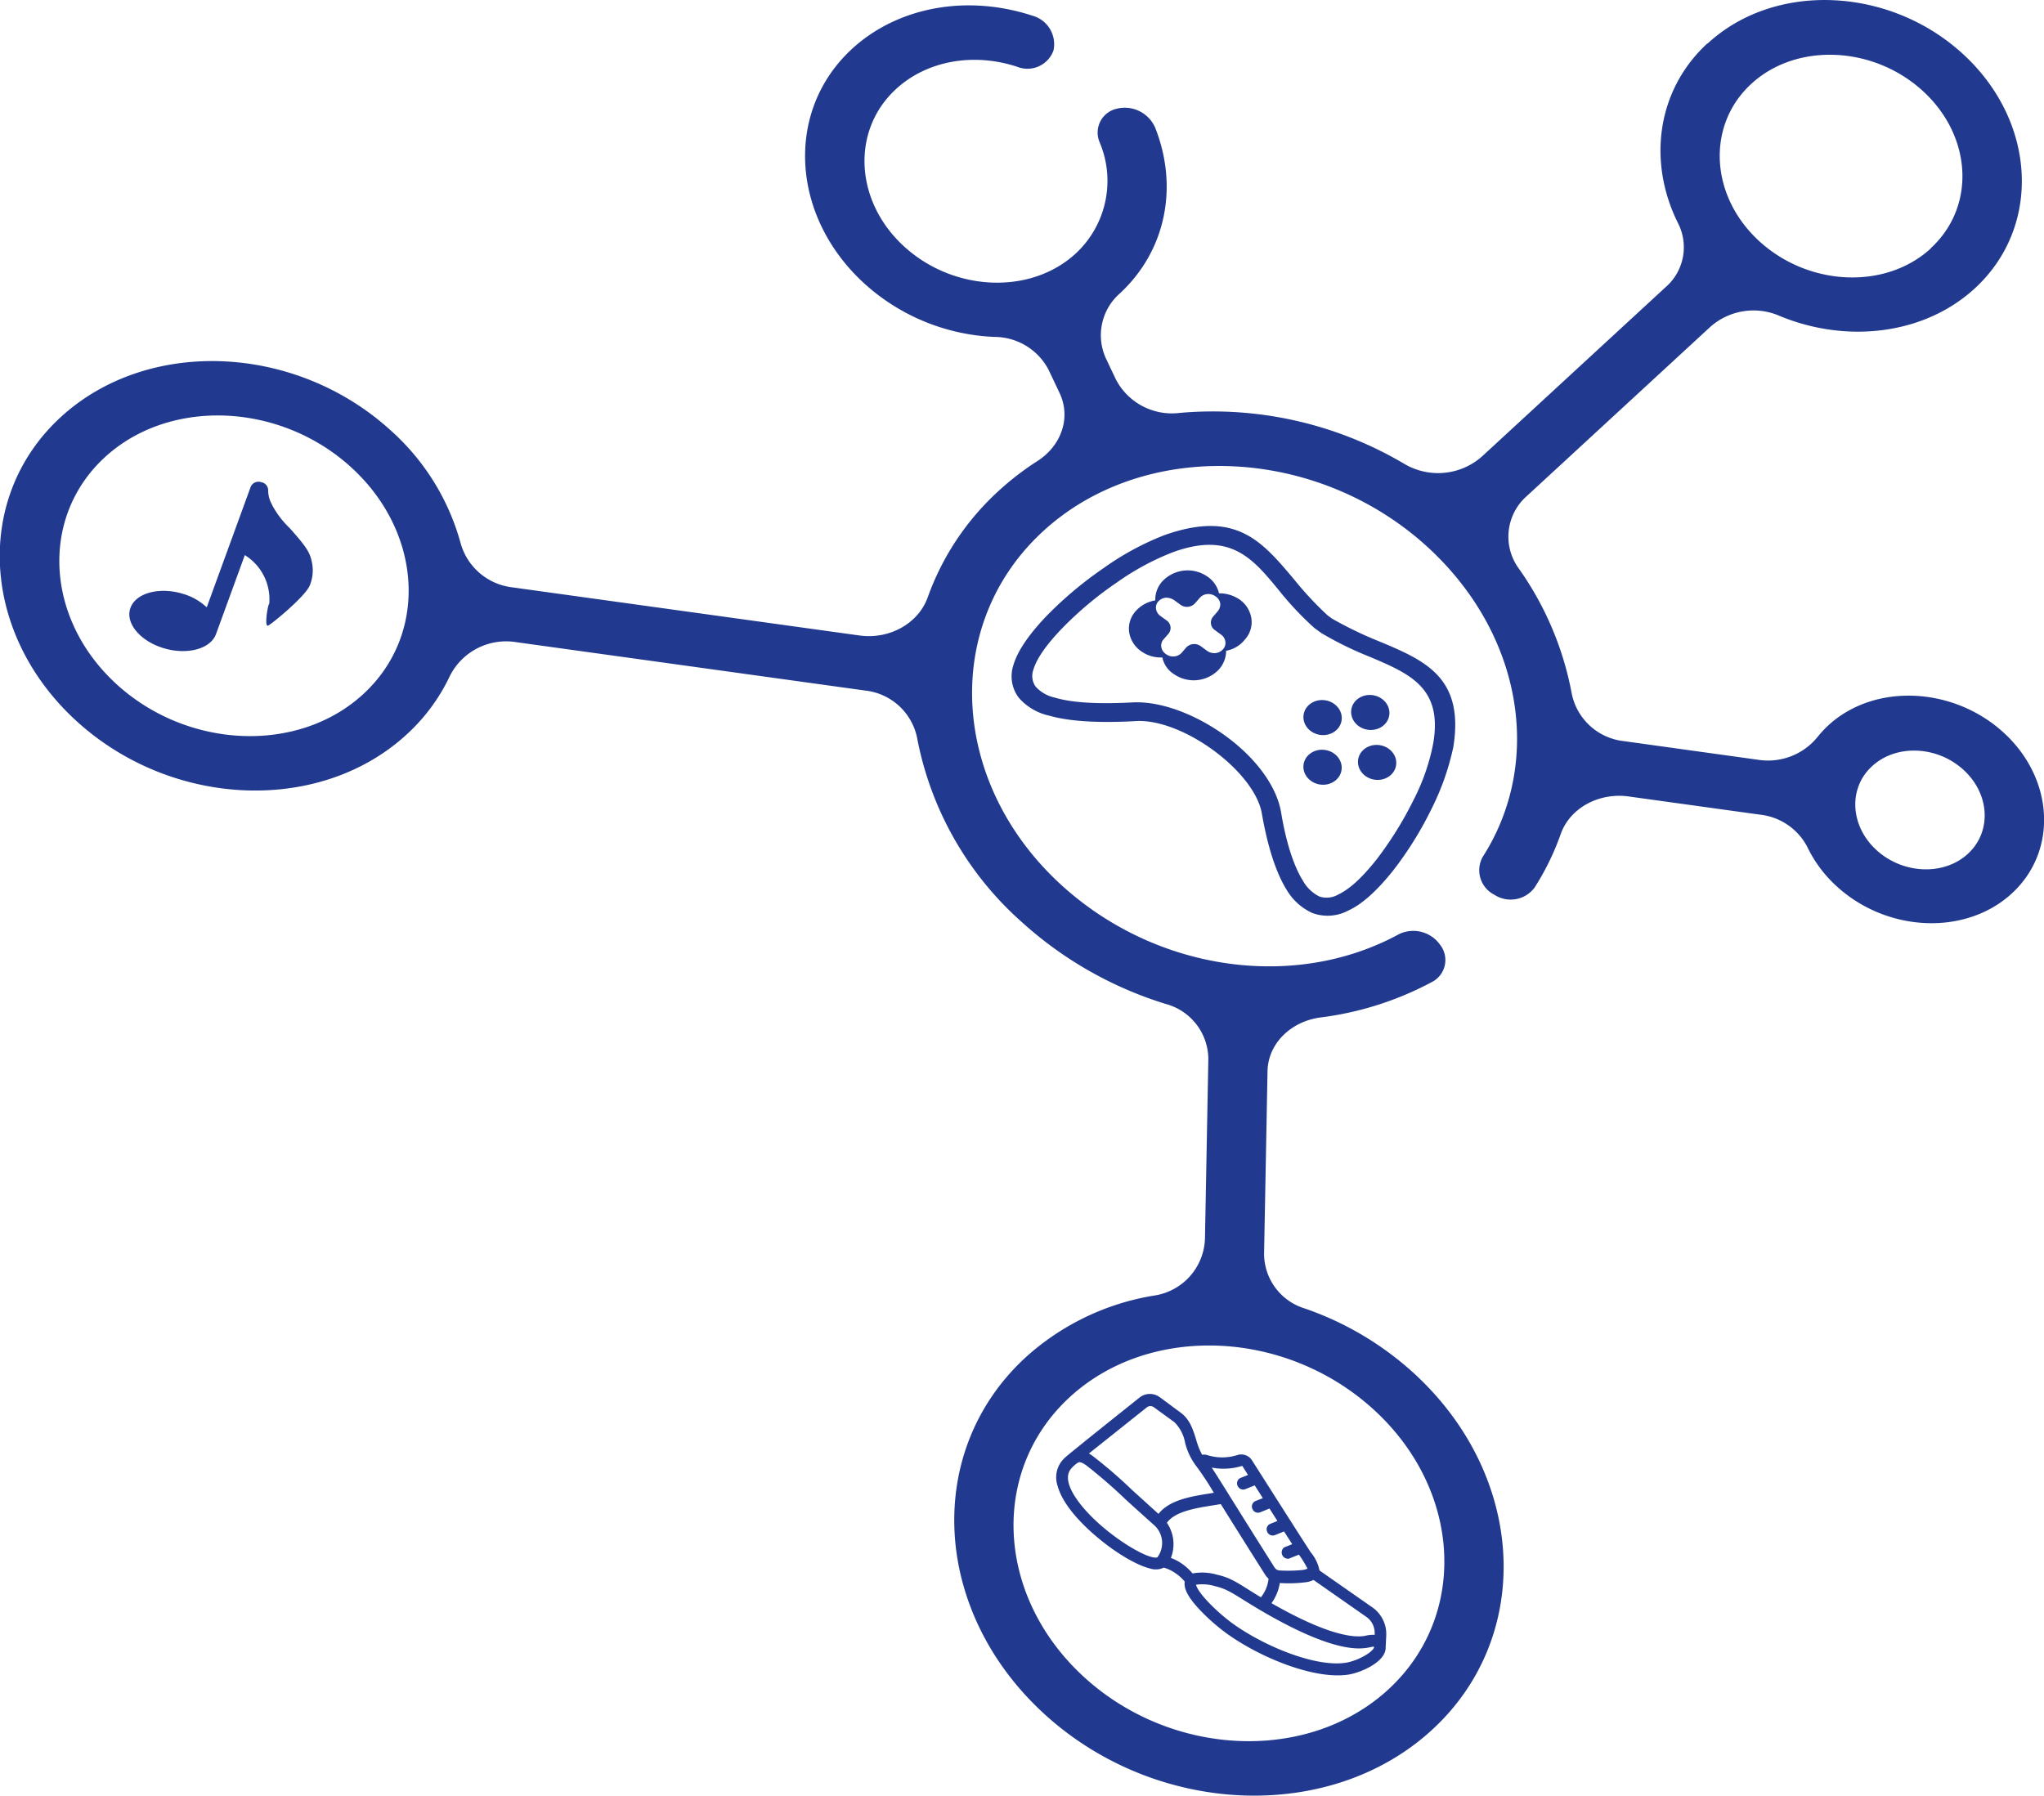 <svg id="Layer_1" data-name="Layer 1" xmlns="http://www.w3.org/2000/svg" viewBox="0 0 320.52 281.61"><defs><style>.cls-1{fill:#213a8f;}</style></defs><path class="cls-1" d="M509.56,204.66c-8,7.39-9.4,18.72-4.49,28.38A8.29,8.29,0,0,1,503,242.9l-28.75,26.51a10.39,10.39,0,0,1-12.18,1.19,58.94,58.94,0,0,0-35.27-8,9.89,9.89,0,0,1-10-5.3l-1.5-3.16a8.71,8.71,0,0,1,2.12-10.26h0c7.15-6.61,9.29-16.57,5.57-26a5.2,5.2,0,0,0-6-3,3.84,3.84,0,0,0-2.73,5.24,15.53,15.53,0,0,1-3.74,17.48c-7.06,6.51-19.12,6-26.89-1.09s-8.35-18.19-1.29-24.7c4.81-4.43,12.09-5.77,19-3.5a4.34,4.34,0,0,0,5.69-2.53,4.63,4.63,0,0,0-3.3-5.48c-10.3-3.38-21.14-1.38-28.3,5.22-10.5,9.68-9.64,26.18,1.92,36.76a32.36,32.36,0,0,0,20.44,8.4,9.6,9.6,0,0,1,8.47,5.14l1.73,3.65c1.83,3.86.29,8.26-3.46,10.67a44.39,44.39,0,0,0-6.15,4.74,41.49,41.49,0,0,0-11.06,16.63c-1.47,4.12-6,6.63-10.67,6l-54.58-7.57a9.55,9.55,0,0,1-8-6.91,36.69,36.69,0,0,0-10.91-17.64c-15-13.7-38.23-14.64-51.84-2.09s-12.49,33.9,2.49,47.6,38.24,14.64,51.84,2.09a29.34,29.34,0,0,0,6.75-9.17,9.88,9.88,0,0,1,10.37-5.27l54.73,7.59a9.35,9.35,0,0,1,8.14,7.36A51.4,51.4,0,0,0,402,342.39a59.82,59.82,0,0,0,22.66,12.91,9,9,0,0,1,6.66,8.62l-.53,28.23a9.34,9.34,0,0,1-7.92,8.87,39.4,39.4,0,0,0-20.21,9.71c-16,14.73-14.66,39.81,2.92,55.9s44.9,17.19,60.87,2.46,14.67-39.81-2.92-55.9a49,49,0,0,0-17.1-10.14,9,9,0,0,1-6.37-8.53l.54-28.68c.08-4.33,3.66-7.82,8.32-8.43a50.19,50.19,0,0,0,17.54-5.6,3.87,3.87,0,0,0,1.19-5.81,5.14,5.14,0,0,0-6.46-1.64c-16.23,8.85-38,5.89-52.94-7.74-17.44-15.95-18.74-40.81-2.89-55.42s42.91-13.51,60.35,2.44c15,13.76,18.1,33.82,8.64,48.58a4.3,4.3,0,0,0,1.81,5.94,4.68,4.68,0,0,0,6.32-1.12,40.82,40.82,0,0,0,4.1-8.4c1.44-4.09,6-6.53,10.64-5.89l20.57,2.85a9.54,9.54,0,0,1,7.42,5,20.11,20.11,0,0,0,4.64,6.24c7.94,7.26,20.26,7.76,27.48,1.11s6.61-18-1.32-25.23-20.27-7.76-27.48-1.11a17.63,17.63,0,0,0-1.72,1.86,10,10,0,0,1-9.27,3.53l-21.09-2.93a9.37,9.37,0,0,1-8.14-7.43A49.67,49.67,0,0,0,480,287a8.47,8.47,0,0,1,1.18-11.29l28.75-26.51a10.2,10.2,0,0,1,10.72-1.92c10.54,4.48,22.88,3.15,30.89-4.24,10.5-9.69,9.64-26.18-1.92-36.76s-29.53-11.31-40-1.62ZM298.8,306.7c-10.16,9.36-27.52,8.66-38.7-1.57s-12-26.17-1.86-35.54,27.52-8.66,38.7,1.57S309,297.33,298.8,306.7ZM459.56,462.79c-12.53,11.55-33.94,10.68-47.73-1.93S397,428.58,409.54,417s33.93-10.69,47.73,1.93S472.09,451.24,459.56,462.79ZM535.41,318c3.76-3.47,10.19-3.21,14.33.58s4.45,9.69.69,13.16-10.19,3.21-14.34-.58S531.64,321.43,535.41,318Zm9.22-81.22c-7.06,6.51-19.12,6-26.89-1.09s-8.35-18.18-1.29-24.69,19.12-6,26.89,1.09S551.69,230.23,544.63,236.74Z" transform="translate(-241.84 -197.84)"/><path class="cls-1" d="M290.39,289.72a6.2,6.2,0,0,0,.34-3.79c-.3-1.52-1-2.5-3.45-5.25a14.47,14.47,0,0,1-2.69-3.49l-.1-.22a4.54,4.54,0,0,1-.6-2.16,1.3,1.3,0,0,0-1.09-1.35,1.34,1.34,0,0,0-1.63.68l-6.91,18.95a9.25,9.25,0,0,0-3.7-2.11c-3.7-1.14-7.4-.16-8.26,2.19s1.46,5.18,5.15,6.31,7.4.16,8.26-2.19l4.52-12.39a8.14,8.14,0,0,1,3.83,7.63c-.24.14-.79,3.69-.19,3.43S289.59,291.48,290.39,289.72Z" transform="translate(-241.84 -197.84)"/><path class="cls-1" d="M457.14,450h0l-8.39-5.86a6.32,6.32,0,0,0-1.36-2.83c-.82-1.22-7.24-11.32-9.21-14.42a2,2,0,0,0-2.24-.87,7.85,7.85,0,0,1-4.72.05,1.89,1.89,0,0,0-.88-.08,11.15,11.15,0,0,1-.93-2.37c-.49-1.57-1-3.2-2.42-4.22L423.75,417a2.61,2.61,0,0,0-3.19,0c-12,9.57-11.72,9.44-11.73,9.46a4.12,4.12,0,0,0-1.15,4.4c.85,3.2,4.26,6.43,6.22,8.07,2.91,2.46,6.14,4.37,8.23,4.89a2.9,2.9,0,0,0,2.21-.13,6.74,6.74,0,0,1,2,1,7,7,0,0,1,1.28,1.2c-.19,1.09.55,2.5,2.31,4.37a31.37,31.37,0,0,0,4.15,3.68c5.44,3.95,14.09,7.41,19.34,6.51,1.89-.33,5.6-1.94,5.7-4.09h0l.1-2.12A5.1,5.1,0,0,0,457.14,450ZM436.5,427.78a.15.15,0,0,1,.17,0l.87,1.38-1.17.47a.91.91,0,0,0-.47,1.21.94.94,0,0,0,1.19.56l1.5-.6c.7,1.09.86,1.34,1.27,2l-1.16.46a.92.92,0,0,0-.47,1.22.93.93,0,0,0,1.19.55l1.49-.6,1.24,1.95v0l0,0-1.14.46a.91.91,0,0,0-.47,1.21.94.94,0,0,0,1.19.56l1.46-.59c.43.66.9,1.41,1.28,2l-1.28.51a1,1,0,0,0,.73,1.77l1.6-.64a15.29,15.29,0,0,1,1.35,2.2,3.21,3.21,0,0,1-1,.23,23.5,23.5,0,0,1-3.41.05,1,1,0,0,1-.76-.47c-5.45-8.61-8.74-14-9.85-15.66A10,10,0,0,0,436.5,427.78Zm-13.17,14.3c-1.52.55-9.32-4.25-12.7-9.19-2.55-3.74-.64-4.8-.58-5,.25-.22.48-.42.66-.55.34-.24.51-.33,1.45.3a79.07,79.07,0,0,1,6.13,5.31c1.33,1.21,2.84,2.58,4.66,4.2A3.77,3.77,0,0,1,423.33,442.08Zm-3.89-10.49a76,76,0,0,0-6.34-5.47,4.76,4.76,0,0,0-.51-.32l9.11-7.26a.9.9,0,0,1,1.07,0l3.22,2.34a6,6,0,0,1,1.68,3.2,10,10,0,0,0,1.7,3.62,44.77,44.77,0,0,1,2.81,4.26l-.43.07c-3.05.49-6.49,1-8.25,3.24Zm7.87,11.58a8.28,8.28,0,0,0-1.86-1,5.93,5.93,0,0,0-.63-5.51c1.31-1.79,4.48-2.29,7.29-2.74l1.16-.19c1.52,2.44,3.75,6,6.94,11.05a3.11,3.11,0,0,0,.55.65,5.44,5.44,0,0,1-.84,2.42,5.74,5.74,0,0,1-.36.5c-3.42-2.06-4.43-3-6.87-3.54a8.2,8.2,0,0,0-3.84-.2A9,9,0,0,0,427.31,443.17Zm30,13c0,.14-.27.64-1.39,1.29a9.55,9.55,0,0,1-2.66,1.08c-4.68,1-13.09-2.43-18.2-6.13a30.09,30.09,0,0,1-3.67-3.23c-1.71-1.78-1.95-2.58-2-2.8a7,7,0,0,1,3,.23c2.19.52,3,1.34,6.87,3.63a1.06,1.06,0,0,0,.2.12c13.75,8.09,16.95,5.63,17.82,5.74l0,.05Zm.1-2.11v.17a5.54,5.54,0,0,0-1.54.17c-2,.35-6.22-.3-14.65-5.13l.25-.36a7.5,7.5,0,0,0,1.06-2.8,21.32,21.32,0,0,0,4.13-.13,3.73,3.73,0,0,0,1.15-.35l8.37,5.85A3.07,3.07,0,0,1,457.4,454.07Z" transform="translate(-241.84 -197.84)"/><path class="cls-1" d="M460.22,334.47a55.55,55.55,0,0,0,6.14-9.86,40.1,40.1,0,0,0,3.38-9.63c1.73-10.92-4.42-13.56-11.85-16.64a60,60,0,0,1-7.19-3.49l-.68-.5a53.33,53.33,0,0,1-5.28-5.67c-5-5.92-9.06-10.91-20.34-6.9a43.45,43.45,0,0,0-9.48,5.14,59.39,59.39,0,0,0-9.12,7.68c-2.83,3-4.44,5.47-5.06,7.59a5.56,5.56,0,0,0,.88,5.11,8.83,8.83,0,0,0,4.71,2.77c3.49,1,8.33,1.15,13.47.87,3.68-.28,8.4,1.7,12.34,4.59s7.07,6.69,7.59,10c.82,4.68,2.08,9,3.88,11.88a9,9,0,0,0,4,3.61,6.88,6.88,0,0,0,5.68-.39C455.32,339.71,457.61,337.72,460.22,334.47Zm-8.53,3.66a3.63,3.63,0,0,1-2.94.32,6,6,0,0,1-2.52-2.35c-1.63-2.58-2.78-6.5-3.49-10.79s-4.11-8.68-8.65-12S424,307.77,419.46,308c-4.78.25-9.25.15-12.24-.76a5.59,5.59,0,0,1-3-1.74,2.89,2.89,0,0,1-.31-2.7c.46-1.55,1.82-3.63,4.38-6.31a55.23,55.23,0,0,1,8.69-7.3,40.37,40.37,0,0,1,8.8-4.75c8.95-3.25,12.44.91,16.54,5.9a49.22,49.22,0,0,0,5.64,6l.14.1.75.55.13.1a53.64,53.64,0,0,0,7.71,3.78c6.16,2.63,11.39,4.79,9.9,13.52a32.88,32.88,0,0,1-3.1,8.93,56.34,56.34,0,0,1-5.85,9.39C455.31,335.63,453.41,337.31,451.69,338.13Z" transform="translate(-241.84 -197.84)"/><path class="cls-1" d="M436.26,291.89a5.68,5.68,0,0,0-3.27-1,4.32,4.32,0,0,0-1.71-2.55l-.1-.07a5.44,5.44,0,0,0-7.07.74A4.24,4.24,0,0,0,423,292a5.32,5.32,0,0,0-2.95,1.55l-.08.09a4.08,4.08,0,0,0-1.07,3.31,4.45,4.45,0,0,0,1.85,3,5.26,5.26,0,0,0,3.36,1,4.06,4.06,0,0,0,1.81,2.61,5.44,5.44,0,0,0,7.07-.74,4.41,4.41,0,0,0,1.12-2.92A4.8,4.8,0,0,0,437,298.2a4.08,4.08,0,0,0,1.08-3.31A4.46,4.46,0,0,0,436.26,291.89Zm-3.84,8.38a2,2,0,0,1-1.33-.38l-.95-.7a1.73,1.73,0,0,0-2.29.2l-.68.79a1.8,1.8,0,0,1-1.2.61,1.9,1.9,0,0,1-1.33-.39,1.62,1.62,0,0,1-.7-1.11,1.44,1.44,0,0,1,.38-1.2l.74-.85a1.42,1.42,0,0,0-.29-2.1l-.95-.69a1.62,1.62,0,0,1-.7-1.11,1.43,1.43,0,0,1,.33-1.15,1.8,1.8,0,0,1,1.2-.61h.12a2.24,2.24,0,0,1,1.21.4l.95.69a1.72,1.72,0,0,0,2.29-.2l.74-.85a1.75,1.75,0,0,1,1.19-.61,1.93,1.93,0,0,1,1.34.39,1.65,1.65,0,0,1,.7,1.11v.11a1.69,1.69,0,0,1-.4,1.09l-.73.85a1.42,1.42,0,0,0,.28,2.1l.95.69a1.62,1.62,0,0,1,.7,1.11,1.45,1.45,0,0,1-.38,1.21A1.76,1.76,0,0,1,432.42,300.27Z" transform="translate(-241.84 -197.84)"/><ellipse class="cls-1" cx="456.68" cy="309.56" rx="2.74" ry="3.01" transform="translate(-159 517.45) rotate(-81.47)"/><ellipse class="cls-1" cx="449.2" cy="318.15" rx="2.74" ry="3.01" transform="translate(-173.87 517.37) rotate(-81.47)"/><ellipse class="cls-1" cx="448.13" cy="310.32" rx="2.74" ry="3.01" transform="matrix(0.15, -0.99, 0.99, 0.15, -167.04, 509.64)"/><ellipse class="cls-1" cx="457.75" cy="317.39" rx="2.74" ry="3.01" transform="translate(-165.83 525.18) rotate(-81.47)"/></svg>
